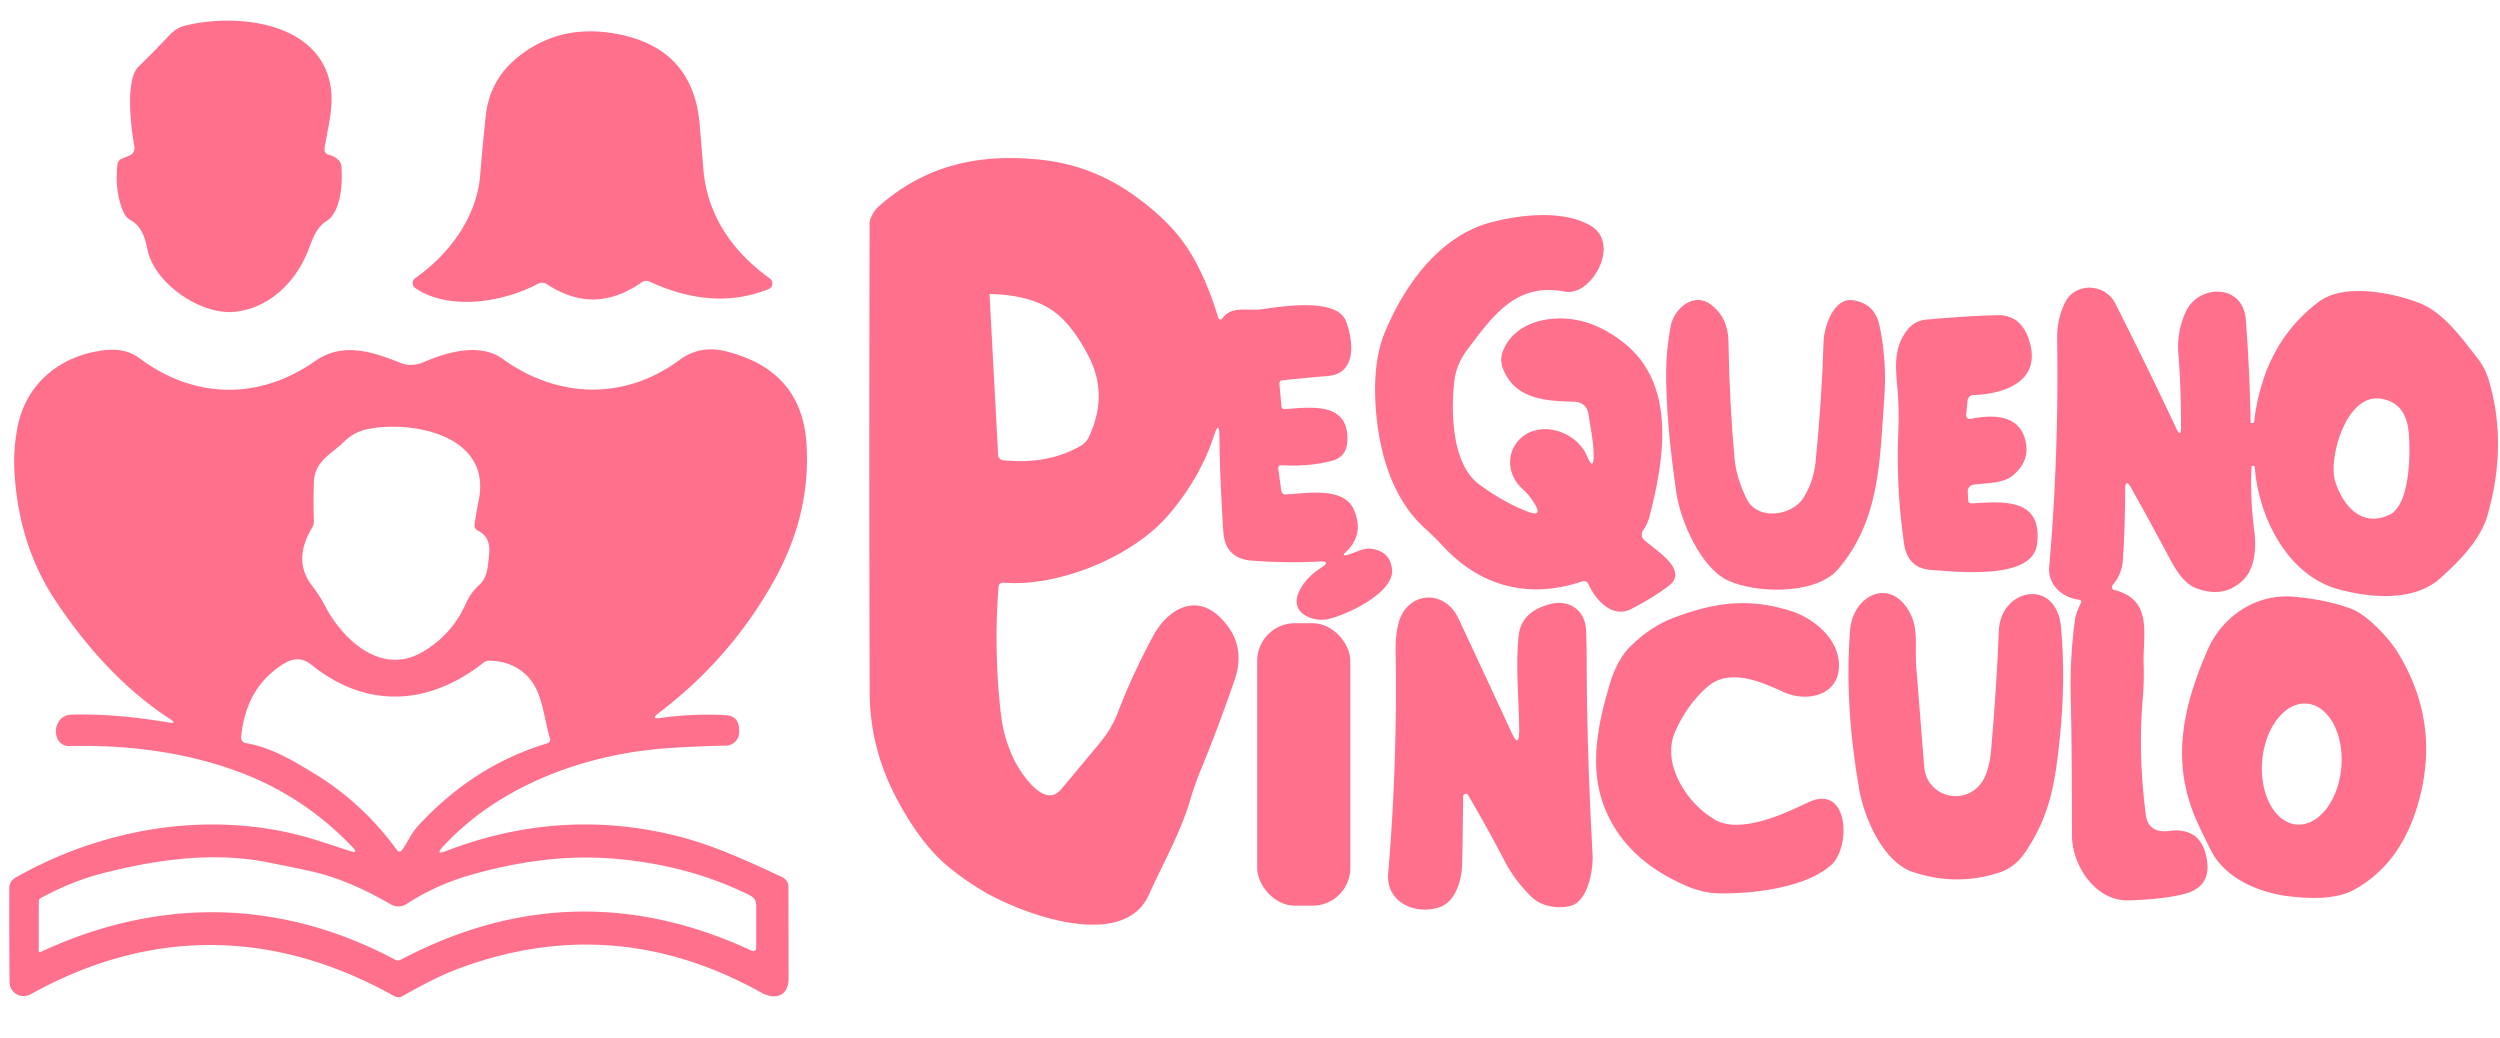 <?xml version="1.0" encoding="UTF-8" standalone="no"?>
<!DOCTYPE svg PUBLIC "-//W3C//DTD SVG 1.1//EN" "http://www.w3.org/Graphics/SVG/1.1/DTD/svg11.dtd">
<svg xmlns="http://www.w3.org/2000/svg" version="1.1" viewBox="0.00 0.00 400.00 166.00">
<path fill="#ff708c" d="
  M 52.71 24.80
  Q 53.49 24.99 54.07 25.53
  Q 54.58 25.99 54.63 26.68
  C 54.82 29.24 54.60 33.89 52.22 35.39
  C 50.52 36.45 49.95 38.46 49.25 40.21
  C 47.29 45.13 43.13 49.24 37.67 49.88
  C 32.26 50.51 24.73 45.42 23.61 39.97
  C 23.22 38.08 22.70 36.25 20.89 35.22
  A 2.63 2.60 2.8 0 1 19.80 34.03
  Q 18.32 30.76 18.79 26.30
  Q 18.86 25.66 19.46 25.41
  L 20.71 24.89
  A 1.33 1.32 -16.9 0 0 21.50 23.42
  C 20.95 20.55 20.02 12.77 22.13 10.70
  Q 24.68 8.20 27.13 5.61
  Q 28.24 4.43 29.73 4.07
  C 37.63 2.16 50.19 3.38 52.66 12.70
  C 53.65 16.40 52.52 19.99 51.93 23.65
  Q 51.78 24.58 52.71 24.80
  Z"
/>
<path fill="#ff708c" d="
  M 86.02 45.43
  C 80.59 48.32 71.96 49.81 66.45 46.10
  A 0.97 0.97 0.0 0 1 66.44 44.50
  C 71.82 40.73 76.28 34.80 76.83 28.02
  Q 77.21 23.25 77.74 18.39
  C 78.12 14.95 79.68 11.89 82.29 9.62
  Q 89.24 3.56 98.98 5.48
  Q 110.95 7.85 111.95 19.95
  Q 112.25 23.51 112.54 27.08
  C 113.15 34.42 117.17 40.25 123.18 44.56
  A 0.98 0.98 0.0 0 1 122.97 46.26
  C 116.59 48.80 110.27 47.95 103.97 45.08
  Q 103.27 44.76 102.63 45.20
  C 97.76 48.56 92.87 48.96 87.53 45.49
  Q 86.80 45.01 86.02 45.43
  Z"
/>
<path fill="#ff708c" d="
  M 211.02 89.84
  Q 206.07 90.13 200.29 89.70
  Q 196.02 89.39 195.73 85.05
  Q 195.18 76.66 195.11 69.86
  Q 195.08 67.09 194.23 69.72
  Q 192.02 76.48 186.99 82.36
  C 181.14 89.20 169.24 93.93 160.62 93.23
  Q 159.82 93.17 159.76 93.96
  Q 158.97 104.39 160.17 114.45
  Q 160.56 117.77 161.98 120.99
  C 162.83 122.94 166.92 129.68 169.75 126.33
  Q 172.99 122.47 176.00 118.83
  Q 177.91 116.53 178.88 113.94
  Q 181.09 108.12 184.49 101.78
  C 186.64 97.75 191.03 94.82 195.09 98.66
  Q 199.56 102.90 197.54 108.78
  Q 194.98 116.25 192.12 123.20
  Q 191.15 125.57 190.47 127.88
  C 188.89 133.26 186.11 138.07 183.84 143.13
  C 179.71 152.35 163.30 146.15 157.28 142.56
  Q 154.05 140.64 151.48 138.46
  Q 147.33 134.95 143.65 128.13
  Q 139.18 119.85 139.15 110.89
  Q 139.03 74.78 139.14 35.75
  C 139.14 34.82 139.95 33.58 140.65 32.97
  C 148.16 26.37 156.70 24.55 166.37 25.54
  Q 174.66 26.38 181.54 31.32
  Q 186.36 34.77 189.11 38.45
  Q 192.56 43.06 194.86 50.66
  Q 195.13 51.53 195.68 50.81
  C 197.15 48.90 199.61 49.78 201.70 49.50
  C 204.80 49.08 213.88 47.51 215.36 51.39
  C 216.49 54.35 217.22 59.76 212.47 60.16
  Q 209.07 60.44 205.23 60.84
  Q 204.66 60.90 204.71 61.48
  L 205.03 64.99
  Q 205.07 65.48 205.56 65.45
  C 209.65 65.20 215.71 64.21 215.59 70.35
  Q 215.55 73.07 213.16 73.71
  Q 209.48 74.69 205.11 74.44
  Q 204.44 74.40 204.53 75.06
  L 205.00 78.48
  Q 205.09 79.12 205.74 79.10
  C 208.95 78.97 214.97 77.79 216.61 81.53
  Q 218.36 85.52 215.30 88.36
  Q 214.59 89.03 215.54 88.79
  C 216.86 88.46 218.13 87.58 219.59 87.83
  Q 222.48 88.33 222.73 91.14
  C 223.07 94.93 215.22 98.48 212.47 99.06
  C 210.06 99.57 206.54 98.13 207.68 95.08
  Q 208.58 92.67 211.35 90.86
  Q 213.12 89.71 211.02 89.84
  Z
  M 158.33 47.20
  L 159.70 72.81
  A 0.89 0.88 1.5 0 0 160.49 73.64
  Q 167.78 74.37 173.01 71.27
  Q 173.78 70.81 174.15 70.04
  Q 177.41 63.28 174.20 57.04
  Q 171.48 51.75 168.28 49.60
  Q 164.72 47.21 158.49 47.04
  A 0.15 0.15 0.0 0 0 158.33 47.20
  Z"
/>
<path fill="#ff708c" d="
  M 254.98 72.72
  C 254.94 70.51 254.48 68.52 254.18 66.40
  Q 253.89 64.32 251.77 64.27
  C 247.23 64.17 242.30 63.84 240.45 58.91
  Q 239.91 57.49 240.51 56.06
  C 242.20 51.99 246.84 50.59 251.10 51.03
  Q 255.54 51.48 259.80 54.84
  C 268.33 61.58 266.22 73.64 263.94 82.56
  Q 263.63 83.79 262.86 84.93
  A 1.10 1.10 0.0 0 0 263.00 86.32
  C 264.50 87.83 270.53 91.16 266.91 93.81
  Q 264.14 95.85 260.95 97.46
  C 257.94 98.98 255.28 95.95 254.19 93.54
  Q 253.85 92.79 253.07 93.05
  C 244.52 95.91 236.82 93.78 230.89 87.40
  Q 229.49 85.89 227.88 84.43
  C 222.73 79.73 220.49 72.16 220.08 64.55
  Q 219.70 57.62 221.61 53.08
  C 224.75 45.57 230.33 37.74 238.61 35.56
  C 243.35 34.32 250.12 33.57 254.47 36.09
  C 259.43 38.95 254.63 47.49 250.40 46.66
  C 242.60 45.15 238.91 50.46 234.78 55.93
  Q 232.99 58.31 232.69 61.02
  C 232.11 66.27 232.36 74.37 236.71 77.54
  Q 240.58 80.37 244.37 81.84
  Q 246.95 82.84 245.48 80.50
  Q 244.65 79.16 243.61 78.24
  C 241.42 76.29 240.91 73.08 242.72 70.76
  C 245.65 67.02 252.05 68.64 253.91 72.95
  Q 255.03 75.56 254.98 72.72
  Z"
/>
<path fill="#ff708c" d="
  M 360.66 67.48
  Q 362.16 54.87 371.09 48.23
  C 375.08 45.26 382.93 46.86 387.04 48.46
  C 391.03 50.00 393.89 54.13 396.42 57.34
  Q 397.63 58.87 398.23 60.91
  Q 401.24 71.11 398.01 82.41
  C 396.87 86.43 393.32 89.96 390.38 92.57
  C 386.29 96.22 379.49 95.72 374.24 94.31
  C 365.90 92.06 361.38 82.68 360.76 74.76
  Q 360.75 74.56 360.55 74.56
  L 360.30 74.56
  Q 360.28 74.56 360.27 74.58
  Q 359.97 79.39 360.69 85.00
  C 361.01 87.49 360.87 90.86 358.94 92.77
  Q 355.87 95.80 351.43 94.13
  C 349.00 93.21 347.63 90.23 346.38 87.91
  Q 343.70 82.91 341.04 78.16
  Q 340.02 76.33 340.02 78.43
  Q 340.02 84.02 339.67 89.53
  Q 339.52 91.89 338.02 93.61
  A 0.48 0.48 0.0 0 0 338.27 94.39
  C 344.59 95.98 342.82 101.54 342.98 106.24
  Q 343.07 109.01 342.83 111.86
  Q 342.08 120.77 343.33 130.35
  Q 343.73 133.37 347.06 132.95
  Q 352.35 132.27 353.13 137.73
  Q 353.74 142.02 349.30 143.08
  Q 345.88 143.91 340.58 144.06
  C 335.20 144.22 331.53 138.34 331.52 133.75
  C 331.50 126.17 331.49 118.71 331.31 111.15
  Q 331.18 105.52 331.95 99.45
  C 332.09 98.42 332.43 97.50 332.90 96.58
  Q 333.19 96.02 332.56 95.94
  C 329.92 95.60 327.63 93.53 327.87 90.72
  Q 329.44 72.65 329.14 54.17
  Q 329.10 51.15 330.35 48.51
  C 331.95 45.12 336.79 45.27 338.45 48.56
  Q 343.76 59.08 348.16 68.45
  Q 348.97 70.19 348.97 68.27
  Q 348.97 62.00 348.54 56.57
  Q 348.26 53.14 349.72 49.90
  C 351.70 45.49 358.86 45.29 359.32 51.11
  Q 359.96 59.24 360.10 67.61
  Q 360.10 67.67 360.16 67.68
  L 360.43 67.68
  Q 360.64 67.69 360.66 67.48
  Z
  M 380.74 63.77
  C 375.37 63.12 372.47 73.37 373.64 77.05
  C 374.88 80.94 377.88 84.46 382.33 82.35
  C 385.74 80.73 385.70 71.83 385.36 68.90
  Q 384.82 64.27 380.74 63.77
  Z"
/>
<path fill="#ff708c" d="
  M 279.44 79.78
  C 281.19 83.38 286.69 82.53 288.52 79.70
  Q 290.16 77.15 290.50 73.84
  Q 291.51 63.75 291.77 54.71
  C 291.83 52.40 293.32 47.55 296.51 48.04
  Q 299.97 48.57 300.72 52.08
  Q 301.92 57.74 301.49 63.56
  C 300.77 73.36 300.90 83.18 294.05 91.12
  C 290.51 95.22 280.77 94.97 276.35 92.82
  C 272.01 90.70 268.87 83.20 268.24 78.98
  Q 266.58 67.73 266.58 59.70
  Q 266.58 56.05 267.31 52.16
  C 267.81 49.45 270.96 46.68 273.66 48.67
  C 275.61 50.11 276.51 52.16 276.55 54.54
  Q 276.71 64.34 277.52 73.32
  Q 277.80 76.41 279.44 79.78
  Z"
/>
<path fill="#ff708c" d="
  M 315.55 80.54
  C 320.78 80.20 326.85 79.76 325.92 87.10
  C 325.18 92.91 312.97 91.43 309.17 91.21
  Q 305.23 90.99 304.66 87.05
  Q 303.35 77.99 303.73 69.20
  Q 303.86 66.13 303.67 63.23
  C 303.43 59.51 302.65 55.93 305.23 52.72
  Q 306.38 51.30 308.26 51.13
  Q 314.79 50.55 319.52 50.43
  Q 323.72 50.32 324.88 55.25
  C 326.29 61.28 320.30 63.06 315.73 63.21
  A 0.96 0.96 0.0 0 0 314.81 64.08
  L 314.60 66.22
  Q 314.51 67.17 315.45 66.99
  Q 322.44 65.63 323.90 69.92
  Q 325.11 73.49 322.09 76.05
  C 320.50 77.39 317.79 77.27 315.78 77.54
  A 1.09 1.08 84.8 0 0 314.84 78.67
  L 314.90 79.96
  Q 314.93 80.58 315.55 80.54
  Z"
/>
<path fill="#ff708c" d="
  M 55.99 136.16
  Q 57.46 136.65 56.39 135.53
  Q 48.43 127.17 37.67 123.30
  Q 25.76 119.02 11.05 119.37
  A 1.99 1.99 0.0 0 1 9.14 118.07
  Q 8.79 117.11 9.04 116.27
  Q 9.62 114.36 11.60 114.33
  Q 18.79 114.19 26.98 115.60
  Q 28.44 115.85 27.20 115.04
  C 19.76 110.19 13.70 103.41 8.77 95.94
  Q 3.03 87.23 2.32 75.65
  Q 2.10 72.07 2.79 68.41
  C 4.05 61.76 9.09 57.29 15.72 56.17
  C 18.10 55.76 20.37 55.86 22.35 57.34
  C 31.14 63.90 41.51 64.01 50.37 57.80
  C 54.89 54.63 59.63 56.30 64.23 58.12
  C 65.34 58.56 66.69 58.42 67.78 57.95
  C 71.46 56.34 76.79 54.80 80.38 57.40
  C 89.24 63.79 99.92 64.10 108.73 57.59
  Q 111.99 55.18 116.14 56.21
  Q 128.17 59.20 129.02 70.76
  C 129.58 78.53 127.72 85.97 123.83 92.93
  Q 116.90 105.36 105.37 114.10
  Q 104.04 115.11 105.70 114.87
  Q 110.88 114.14 116.04 114.42
  Q 118.24 114.54 118.26 116.75
  L 118.26 117.16
  A 2.13 2.12 -0.8 0 1 116.17 119.30
  Q 111.59 119.38 106.91 119.70
  C 93.59 120.61 79.86 125.69 70.85 135.48
  Q 69.60 136.84 71.33 136.18
  Q 89.86 129.05 108.61 133.83
  C 114.10 135.23 119.75 137.80 125.18 140.36
  A 1.70 1.67 12.9 0 1 126.15 141.88
  Q 126.16 148.83 126.17 156.57
  C 126.18 159.39 124.00 160.05 121.79 158.81
  Q 98.46 145.81 73.76 154.83
  C 70.48 156.02 67.37 157.70 64.35 159.40
  A 1.28 1.26 -44.6 0 1 63.12 159.40
  C 43.94 148.66 24.11 148.38 4.87 159.10
  A 2.25 2.25 0.0 0 1 1.53 157.16
  Q 1.47 150.25 1.49 142.20
  Q 1.49 140.98 2.47 140.43
  C 17.00 132.16 34.73 129.42 50.63 134.42
  Q 53.39 135.29 55.99 136.16
  Z
  M 75.92 83.92
  Q 76.20 82.00 76.59 80.08
  C 78.73 69.69 66.13 67.26 59.00 68.62
  Q 56.67 69.07 55.06 70.66
  C 52.98 72.71 50.34 73.74 50.22 77.17
  Q 50.12 80.24 50.22 83.39
  A 1.87 1.85 59.6 0 1 49.96 84.41
  Q 46.78 89.63 49.91 93.69
  Q 51.17 95.33 52.05 97.02
  C 54.89 102.43 61.03 108.10 67.52 104.36
  Q 72.32 101.60 74.56 96.52
  Q 75.30 94.84 76.68 93.59
  C 78.07 92.34 78.08 90.36 78.26 88.62
  Q 78.54 85.89 76.44 84.89
  A 0.92 0.92 0.0 0 1 75.92 83.92
  Z
  M 77.37 106.02
  C 68.71 112.84 58.75 113.55 49.82 106.36
  Q 47.83 104.75 45.54 106.12
  Q 39.36 109.82 38.58 117.92
  A 0.90 0.89 -82.4 0 0 39.32 118.89
  C 43.36 119.58 46.71 121.60 50.16 123.69
  Q 58.05 128.46 63.56 136.08
  A 0.44 0.44 0.0 0 0 64.27 136.08
  C 65.21 134.79 65.80 133.32 66.89 132.14
  Q 75.77 122.49 87.51 118.95
  Q 88.18 118.75 87.98 118.09
  C 87.05 115.06 86.85 111.06 84.74 108.59
  Q 82.35 105.79 78.29 105.71
  Q 77.78 105.70 77.37 106.02
  Z
  M 6.44 152.34
  C 25.22 143.59 44.66 143.69 63.20 153.54
  Q 63.68 153.80 64.15 153.54
  Q 91.81 138.95 120.11 152.04
  Q 121.00 152.45 121.00 151.48
  L 121.00 144.91
  Q 121.00 143.77 119.99 143.26
  Q 110.19 138.37 98.13 137.38
  Q 87.37 136.49 75.00 140.08
  Q 69.69 141.63 65.04 144.64
  A 2.39 2.38 -46.6 0 1 62.56 144.71
  C 58.44 142.34 54.15 140.34 49.43 139.33
  Q 46.22 138.64 42.82 137.97
  C 34.19 136.25 25.02 137.49 16.14 139.80
  Q 11.51 141.00 6.55 143.67
  Q 6.21 143.85 6.21 144.24
  L 6.19 152.18
  A 0.18 0.18 0.0 0 0 6.44 152.34
  Z"
/>
<path fill="#ff708c" d="
  M 307.87 122.69
  C 308.24 127.43 314.16 129.04 316.95 125.36
  Q 318.26 123.62 318.59 119.92
  Q 319.48 109.65 319.81 100.97
  C 320.07 94.06 329.06 92.36 329.77 100.40
  Q 330.52 108.87 329.59 117.90
  C 328.87 124.89 328.11 130.42 323.97 136.46
  Q 322.37 138.80 319.92 139.60
  Q 313.01 141.86 306.04 139.51
  C 301.21 137.89 298.25 130.74 297.47 126.31
  Q 295.10 112.78 296.01 100.85
  C 296.44 95.24 302.45 92.21 305.56 98.01
  C 307.03 100.75 306.34 103.47 306.58 106.44
  Q 307.26 114.88 307.87 122.69
  Z"
/>
<path fill="#ff708c" d="
  M 234.91 127.23
  A 0.43 0.43 0.0 0 0 234.10 127.44
  Q 234.06 133.06 233.94 138.29
  C 233.88 140.76 232.95 144.32 230.23 145.19
  C 226.36 146.42 221.73 144.32 222.11 139.76
  Q 223.60 122.02 223.30 104.24
  Q 223.26 101.62 223.76 99.71
  C 225.08 94.68 231.08 94.08 233.37 98.99
  Q 238.14 109.19 241.82 117.15
  Q 243.08 119.89 243.07 116.87
  C 243.04 111.90 242.46 106.62 242.99 101.68
  Q 243.41 97.83 248.08 96.64
  C 251.07 95.88 253.65 97.64 253.77 100.85
  Q 253.87 103.36 253.87 105.71
  Q 253.89 119.89 254.81 136.69
  C 254.94 139.05 254.12 144.25 251.26 144.95
  C 249.20 145.46 246.53 145.03 244.94 143.41
  Q 242.30 140.76 240.77 137.82
  Q 237.88 132.29 234.91 127.23
  Z"
/>
<path fill="#ff708c" d="
  M 353.21 104.00
  C 355.54 98.65 360.90 94.97 366.91 95.47
  Q 372.25 95.92 376.25 97.43
  C 378.76 98.38 382.22 102.09 383.64 104.39
  Q 390.87 116.18 386.60 129.54
  Q 383.73 138.50 376.62 142.38
  Q 373.15 144.26 366.17 143.40
  C 361.37 142.80 356.01 140.53 353.76 136.08
  Q 352.71 134.01 351.72 131.89
  C 347.22 122.25 349.15 113.34 353.21 104.00
  Z
  M 367.451 131.924
  A 9.71 6.35 94.9 0 0 374.607 122.792
  A 9.71 6.35 94.9 0 0 369.109 112.576
  A 9.71 6.35 94.9 0 0 361.953 121.708
  A 9.71 6.35 94.9 0 0 367.451 131.924
  Z"
/>
<path fill="#ff708c" d="
  M 269.87 141.77
  Q 259.93 137.51 256.66 129.05
  C 254.27 122.86 255.58 116.02 257.57 109.41
  Q 258.75 105.48 260.92 103.36
  Q 264.14 100.22 267.74 98.86
  C 274.06 96.47 279.52 95.57 286.42 97.71
  C 290.16 98.87 294.27 102.20 294.24 106.51
  C 294.21 111.34 289.05 112.40 285.43 110.75
  C 281.77 109.09 276.67 106.73 273.05 110.00
  Q 269.87 112.86 268.02 117.07
  C 265.72 122.29 270.07 128.74 274.45 131.19
  C 278.48 133.45 285.41 130.26 289.23 128.41
  C 295.83 125.22 296.19 135.45 293.04 138.35
  C 288.99 142.08 280.32 143.02 275.19 142.94
  Q 272.53 142.91 269.87 141.77
  Z"
/>
<rect fill="#ff708c" x="201.15" y="99.71" width="14.90" height="45.20" rx="6.03"/>
</svg>
